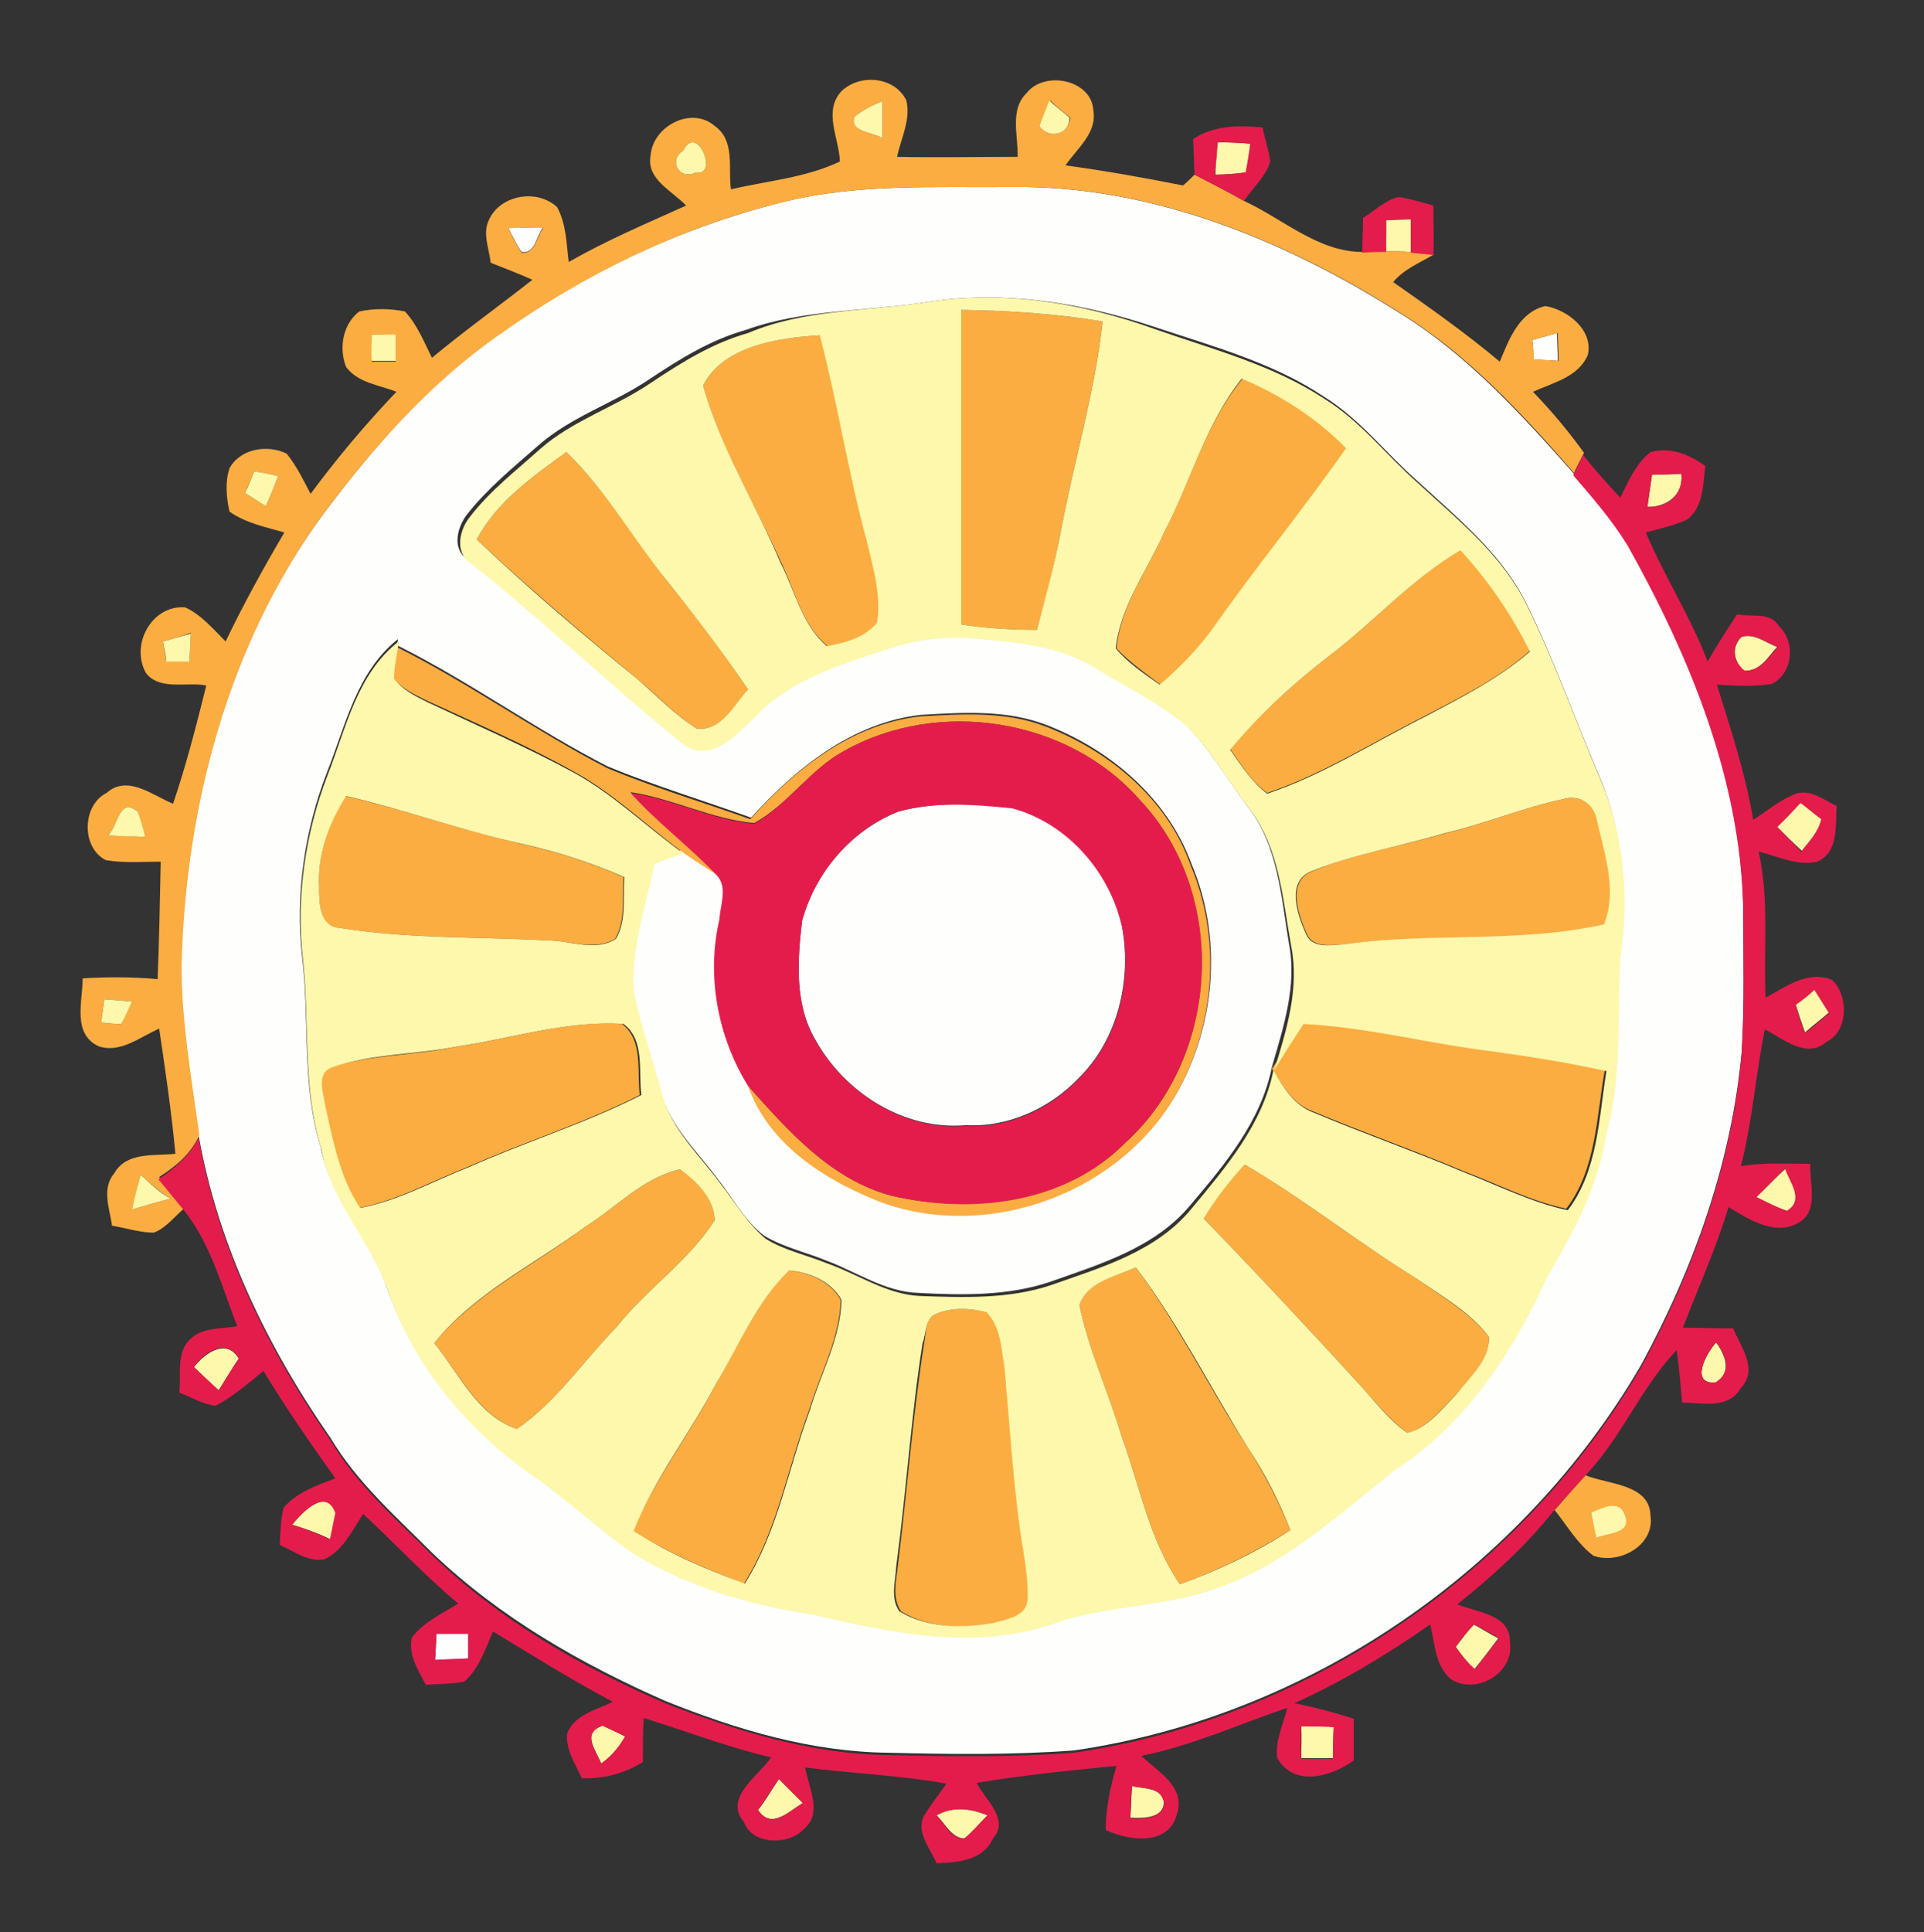 <?xml version="1.0" encoding="utf-8"?>
<!-- Generator: Adobe Illustrator 26.0.3, SVG Export Plug-In . SVG Version: 6.00 Build 0)  -->
<svg version="1.1" id="Layer_1" xmlns="http://www.w3.org/2000/svg" xmlns:xlink="http://www.w3.org/1999/xlink" x="0px" y="0px"
	 viewBox="0 0 249 250" style="enable-background:new 0 0 249 250;" xml:space="preserve">
<rect x="0" y="0" width="249" height="250" fill="#333333" stroke="none"/>
<style type="text/css">
	.st0{fill:#FEFEFD;}
	.st1{fill:#FBAD41;}
	.st2{fill:#FDF8AB;}
	.st3{fill:#E41C4C;}
</style>
<g id="_x23_fefefdff">
	<path class="st0" d="M101.1,26.2c9.8-2.5,19.9-1.9,29.9-2c17.8-0.2,34.9,6.7,49.8,16.1c8.9,5.4,16,13.2,22.8,20.9
		c2.5,2.9,5.1,5.9,7.1,9.2c8.1,14.3,14.5,30,14.9,46.7c0,6.3,0.2,12.6-0.2,19c-1.3,14.3-6.2,28-13,40.5
		c-15.4,26.5-43,45.5-73.4,49.9c-8,0.6-16,0.5-24,0.3c-10-0.1-19.7-3-28.9-6.7C75.2,215.3,64.7,209.3,56,201
		c-4.7-4.7-9.8-9.2-13.2-14.9c-8.2-11.8-14.6-25-17.1-39.2c-1-7.3-2.2-14.5-2.3-21.9c0.6-20.6,6-41.5,18.3-58.3
		c6.5-8.7,13.7-17,22.6-23.3C75.4,35.5,87.9,29.5,101.1,26.2 M119.9,39.1c-7.8,1.2-15.9,0.9-23.4,3.6c-4.6,1.3-8.6,3.8-12.5,6.4
		c-4.6,3.1-10.1,4.8-14.4,8.6c-3.2,2.8-6.5,5.5-9.1,8.8c-1.3,1.6-2.1,4.5,0,5.9c9.5,7.5,18.2,15.9,27.6,23.5
		c3.5,2.6,6.9-1.2,9.3-3.5c4.4-4.7,10.6-6.7,16.6-8.6c3.7-1.2,7.6-1.9,11.4-1.6c5.6,0.4,11.5,0.9,16.3,4c3.9,2.4,8.1,4.4,11.6,7.4
		c3.2,3.2,5.5,7.2,8.2,10.8c3.9,5,4.3,11.6,5.3,17.6c1.1,5.5-0.7,10.9-2.2,16.1c-1.4,7-6.1,12.6-10.6,17.9
		c-4.6,5.5-11.7,7.6-18.2,9.9c-5.4,1.8-11.3,1.7-16.9,1.4c-4.3-0.1-8-2.7-12-4.2c-2.7-1.1-5.5-1.7-8-3.2c-2.5-1.9-4-4.8-5.9-7.2
		c-2.7-3.7-6.3-6.9-7.5-11.5c-1.2-4.5-2.9-8.9-3.7-13.5c-0.3-5.5,1.6-10.9,2.7-16.3c1.2-0.5,2.4-0.9,3.7-1.4
		c1.5,1.1,3.1,2.1,4.7,3.1c1.4,1.5,0.4,3.9,0.3,5.7c-1.7,7.3-0.2,15.2,3.7,21.5c2.6,7.7,10,12.3,17.3,15.1
		c14.2,5.1,31.4-1.4,38.5-14.7c4.7-8.8,5.4-19.7,1.5-28.9c-3.1-8.5-10.5-14.8-18.8-18c-5.2-2-10.8-1.6-16.2-1.3
		c-8.9,1-16.2,6.9-22,13.3c-6.1-2.2-12.4-4.1-18.5-6.6c-9.4-4.8-17.9-11-27.3-15.7l0.1-0.8c-5.4,4.3-6.8,11.3-9.2,17.3
		c-2.9,7.5-4.1,15.8-3.2,23.8c1,8.2-0.1,16.6,2.4,24.6c1.3,6.8,6.5,11.9,8.6,18.3c3.5,9.8,10.4,18.1,18.8,24
		c4.5,3.1,8.5,6.9,12.9,10c7,4.3,15,6.7,23.1,7.9c10.3,2.4,21.4,4.8,31.7,1.1c6.2-2.2,13-2,19.3-4c9.5-2.7,16.7-9.6,24.3-15.6
		c9.2-5.8,15.5-15.3,19.9-25.1c3.4-5.7,6.7-11.6,7.6-18.2c2.2-7.5,1.5-15.4,1.9-23.1c1.1-7.8,0.5-15.9-2.6-23.2
		c-3.2-7.5-5.9-15.2-9.5-22.5c-3.2-6.4-8.9-11-14.1-15.8c-4.1-3.6-7.4-8-12.1-10.9c-6.6-4.4-14.4-6.5-21.9-9
		C140.1,39.2,129.9,37.5,119.9,39.1z"/>
	<path class="st0" d="M65.8,29.5c1.5,0,3-0.1,4.5-0.1c-0.9,1.1-1,3.5-2.8,3.2C66.8,31.6,66.3,30.5,65.8,29.5z"/>
	<path class="st0" d="M198.3,44c1.1-0.3,2.2-0.6,3.2-0.9c0,1.2,0.1,2.4,0.1,3.6c-1.1-0.1-2.1-0.1-3.2-0.2
		C198.5,45.9,198.4,44.6,198.3,44z"/>
	<path class="st0" d="M116.3,105c4.8-1.3,9.9-1,14.7-0.5c7.1,1.9,12.6,8.2,14.2,15.3c1.3,6.9-0.5,14.7-5.6,19.7
		c-3.7,3.9-9.1,6.4-14.6,6.1c-8,0.7-15.7-4.2-19.5-11.1c-2.7-4.6-2.3-10.3-1.7-15.4C105.5,112.9,110.2,107.4,116.3,105z"/>
	<path class="st0" d="M56.5,211.4c1.4,0,2.7,0,4.1,0c0,1.1,0,2.1,0,3.2c-1.4,0.1-2.8,0.1-4.3,0.2C56.4,213.7,56.4,212.5,56.5,211.4z
		"/>
</g>
<g id="_x23_fbad41ff">
	<path class="st1" d="M132.9,12c2.3-2.9,8.4-1.7,8.6,2.3c0.5,2.9-2.1,4.9-3.6,7.1c5.1,0.7,10.2,1.6,15.2,2.6c0.4-0.3,1.1-1,1.5-1.4
		c2.1,1.1,4.3,2.2,6.4,3.4c5,2.3,9.6,6.6,15.3,6.6c1,0,2.1,0,3.1-0.1c1.1,0,2.2,0,3.3,0.1c0.7,0.1,2.2,0.3,2.9,0.3
		c-1.8,1.1-3.9,1.9-5.3,3.6c4.7,3.3,9.4,6.6,13.8,10.3c1.2-2.9,2.5-6.4,5.9-7.2c2.9,0.5,6.2,3.1,5.5,6.3c-1.2,2.9-4.5,3.6-7.1,4.8
		c2.4,2.5,4.6,5.1,6.6,7.9c-0.3,0.6-1,1.9-1.3,2.6c-6.8-7.8-13.9-15.5-22.8-20.9c-14.9-9.4-32-16.3-49.8-16.1
		c-10,0.1-20.1-0.5-29.9,2c-13.2,3.2-25.6,9.3-36.7,17.2C55.5,49.7,48.2,58,41.7,66.7C29.5,83.5,24,104.4,23.5,125
		c0,7.4,1.3,14.6,2.3,21.9c-1.1,2.4-3,4-5.2,5.4c1.1,1.3,2.2,2.6,3.3,4c-1.3,1.1-2.4,2.6-4,3.2c-1.8,0-3.6-0.6-5.4-0.9
		c-0.3-2.2-1.4-4.8,0.3-6.8c1.6-2.8,5.2-2.2,7.9-2.5c-0.5-5.4-1.3-10.8-2.1-16.2c-2.5,1.1-5,3.2-7.8,2.3c-3.5-1.6-2.1-5.8-2.1-8.8
		c3.2-0.2,6.5-0.2,9.7,0.1c0.2-5.1,0.3-10.1,0.4-15.2c-2.4,0-4.8,0.2-7.1-0.2c-3.2-1.6-3.1-7.1,0.1-8.7c2.7-2.4,5.9,0.3,8.6,1.4
		c1.7-5,3-10.1,4.3-15.3c-2.5-0.5-6,0.7-7.8-1.6c-2.1-3.7,0.8-8.9,5.1-8.5c2.1,1,3.6,2.8,5.2,4.4c2.3-4.8,4.9-9.5,7.6-14.1
		c-2.4-0.7-5-1.2-7.1-2.7c-0.4-1.8-0.6-3.8,0-5.6c1.4-2.6,5-3.1,7.4-1.9c1.3,1.6,2.2,3.5,3.1,5.2c3.4-4.6,7.1-9,11.1-13.2
		c-2.2-0.9-4.9-1.1-6.5-3.2c-1-2.5-0.4-5.6,1.7-7.2c1.9-0.4,3.9-0.4,5.9,0c1.6,1.7,2.5,4,3.5,6c4.2-3.5,8.7-6.7,13-10.1
		c-1.8-0.8-3.6-1.5-5.4-2.2c-0.2-1.9-1.1-3.8-0.2-5.6c1.5-3.2,6.2-4,8.8-1.6c1.2,2.2,1.2,4.7,1.5,7.1c4.9-2.8,10.1-5,15.2-7.3
		c-1.8-1.9-5.2-3.4-4.6-6.5c0.3-3.8,5.3-6.4,8.3-3.8c2.7,1.9,1.7,5.5,2.1,8.2c4.7-1.1,9.7-1.5,14.1-3.6c-0.1-3-2.2-6.5,0.2-9.1
		c2.4-2.3,6.9-1.9,8.4,1.2c0.6,2.5-0.7,4.9-1.2,7.3c5.2,0.1,10.4,0,15.6,0C131.8,17.6,130.6,14.2,132.9,12 M110.6,15.1
		c-0.8,2,2.5,2,3.6,2.8c0-1.2,0-3.6,0-4.8C112.9,13.6,111.7,14.2,110.6,15.1 M134.5,16.3c1.2,1.8,3.9,1.1,4-1.1
		c-0.7-0.5-2-1.6-2.6-2.2C135.5,13.8,134.9,15.4,134.5,16.3 M88.4,19.5c-1.9,1.2-0.6,3.9,1.7,2.8C93,22.9,90.3,15.8,88.4,19.5
		 M65.8,29.5c0.5,1.1,1,2.1,1.7,3.2c1.8,0.2,2-2.2,2.8-3.2C68.8,29.4,67.3,29.5,65.8,29.5 M48.1,43.3c0,1.2,0,2.3,0,3.5
		c0.8,0,2.4,0,3.1,0c0-1.1,0-2.3,0-3.4C50.4,43.3,48.8,43.3,48.1,43.3 M198.3,44c0.1,0.6,0.2,1.9,0.2,2.5c1.1,0.1,2.1,0.1,3.2,0.2
		c0-1.2-0.1-2.4-0.1-3.6C200.5,43.4,199.4,43.7,198.3,44 M32.9,61c-0.4,0.9-0.8,1.9-1.2,2.8c0.7,0.4,2,1.3,2.7,1.7
		c0.6-1.3,1.1-2.6,1.6-3.9C35.2,61.4,33.7,61.1,32.9,61 M21.1,83c0.1,0.6,0.3,1.9,0.4,2.5c1,0,2,0,3,0c0.1-1.2,0.1-2.4,0.2-3.6
		C23.5,82.3,22.3,82.7,21.1,83 M14,108.1c1.2,0,3.6,0.1,4.8,0.2c-0.2-0.8-0.8-2.4-1-3.3C15.4,103.1,15.3,106.8,14,108.1 M13.5,129.3
		c-0.1,0.8-0.3,2.3-0.4,3c0.9,0.1,1.7,0.2,2.6,0.2c0.5-1,0.9-2,1.4-2.9C15.9,129.5,14.7,129.4,13.5,129.3 M18.2,152
		c-0.4,1.5-0.7,3-1.1,4.5c1.7-0.5,3.3-1,5-1.4C20.6,154.2,19.4,153.1,18.2,152z"/>
	<path class="st1" d="M124.4,40.1c6.1,0.1,12.2,0.5,18.3,1.5c-1,9.2-3.7,18-5.4,27.1c-0.8,4.3-1.9,8.5-3.1,12.8
		c-3.3,0-6.6-0.2-9.8-0.7C124.4,67.2,124.4,53.6,124.4,40.1z"/>
	<path class="st1" d="M91,49.9c2.7-5.3,9.8-6.2,15.2-6.5c2.2,8.9,3.7,17.9,6.1,26.7c0.8,3.4,1.9,7,1.3,10.5c-1.6,1.9-4.1,2.7-6.5,3
		c-3.3-2.7-4.2-7.1-6-10.8C97.7,65.2,93.2,58,91,49.9z"/>
	<path class="st1" d="M150.7,68.8c3.4-6.6,5.3-13.9,10.1-19.8c5,2.1,9.7,5.1,13.5,9c-5.3,7.7-11.2,14.8-16.6,22.4
		c-2.1,3.1-4.7,5.8-7.5,8.2c-2-1.5-4-2.9-5.7-4.7C145,78.4,148.5,73.8,150.7,68.8z"/>
	<path class="st1" d="M61.7,69.8c2.6-4.9,7.2-8.1,11.6-11.3c5.2,5,8.8,11.4,13.3,17c3.6,4.4,7,9,10.2,13.7c-1.8,2.1-3.4,5.4-6.6,5.1
		c-2.9-1.8-5.2-4.4-7.8-6.5C75.3,81.9,68.3,76,61.7,69.8z"/>
	<path class="st1" d="M172,84.9c5.8-4.4,10.7-10,17-13.8c3.6,3.9,6.7,8.3,9,13.1c-4,3.6-8.8,5.9-13.5,8.4c-6.8,3.4-13.3,7.6-20.5,10
		c-2.1-1.5-3.4-3.7-4.8-5.7C163,92.5,167.3,88.5,172,84.9z"/>
	<path class="st1" d="M51.3,83.7c9.4,4.7,18,10.9,27.3,15.7c6,2.5,12.3,4.4,18.5,6.6c5.8-6.5,13.1-12.3,22-13.3
		c5.4-0.3,11-0.7,16.2,1.3c8.3,3.2,15.8,9.4,18.8,18c3.9,9.2,3.2,20.1-1.5,28.9c-7.1,13.3-24.4,19.8-38.5,14.7
		c-7.2-2.8-14.6-7.4-17.3-15.1c5.2,5.8,10.7,12.1,18.5,14.2c10.4,2.4,22.6,1,30.4-6.9c12.3-11.2,13.2-32.2,1.8-44.3
		c-9.3-10.6-26.1-13.2-38.3-6.3c-4.4,2.4-7.2,6.9-11.6,9.3c-5.5-0.5-10.6-3.2-16-4c3.5,3.9,7.7,7,11.2,10.7c-1.6-1-3.2-2-4.7-3.1
		c-4.7-3.5-8.9-7.6-14.1-10.4c-6.1-3.4-12.6-6.2-18.9-9.1c-1.6-0.8-3.3-1.6-4.4-3.1C50.8,86.3,51.1,85,51.3,83.7z"/>
	<path class="st1" d="M202.3,103.4c2.2-0.7,4.1,0.8,4.5,2.9c1,4.3,2.5,9,0.9,13.3c-11,2.6-22.5,1.1-33.7,2.6
		c-1.7,0.1-4.1,0.5-4.9-1.4c-1.1-2.5-2.6-6.8,0.8-8.1c5.5-2.3,11.5-3.2,17.2-4.9C192.2,106.6,197.1,104.5,202.3,103.4z"/>
	<path class="st1" d="M41.3,114.7c-0.2-4.2,1.2-8.2,3.4-11.7c7.7,1.8,15.1,4.4,22.8,6.2c4.5,1,9,2.4,13.2,4.3
		c-0.2,2.7,0.3,5.6-1.1,8c-2.7,1.6-5.9,0.2-8.8,0.2c-8.9-0.5-17.9-0.2-26.8-1.6C41.3,120,41.3,116.8,41.3,114.7z"/>
	<path class="st1" d="M59.2,135.4c7.1-1,14.1-3.4,21.3-2.9c2.8,2.1,1.9,6.2,2.3,9.2c-7.3,3.7-15.1,6.1-22.5,9.4
		c-4.6,1.8-9,4.3-13.9,5.2c-2.6-3.9-3.5-8.7-4.5-13.2c-0.2-1.7-1.2-4.2,0.9-5C48.1,136.4,53.8,136.6,59.2,135.4z"/>
	<path class="st1" d="M168.5,132.3c8.1,0.4,16.1,2.5,24.1,3.5c5.1,0.7,10.1,1.5,15.1,2.6c-1.1,6.1-1.1,12.9-5,18
		c-4.7-1-8.9-3.2-13.4-4.9c-6.4-2.7-13-5-19.4-7.7c-2.6-0.9-3.9-3.4-5.3-5.5C166,136.3,167.3,134.3,168.5,132.3z"/>
	<path class="st1" d="M161.1,150.7c7.7,4.5,14.7,10.1,22.3,14.8c3.2,2.3,6.8,4.3,9.3,7.5c0.1,3-2.4,5.2-4.2,7.4
		c-1.9,1.8-3.7,4.4-6.4,5c-2.4-1.8-4.2-4.1-6.2-6.3c-6.6-7.2-13.3-14.4-20.1-21.4C157.3,155.2,159,152.8,161.1,150.7z"/>
	<path class="st1" d="M75.8,158.7c4-2.5,7.4-6.3,12.2-7.4c2.2,1.5,4.4,3.8,4.5,6.6c-3.4,5.3-8.8,8.9-12.7,13.8
		c-4.3,4.4-7.8,9.7-12.9,13.2c-5-1.7-7.5-7.2-10.7-11.1C61.5,167.3,69.2,163.7,75.8,158.7z"/>
	<path class="st1" d="M92.7,179c2.9-5,5.2-10.4,9.3-14.6c2.6,0.2,5.5,1.4,6.8,3.8c-0.1,5-2.7,9.6-4.1,14.3
		c-2.8,7.5-4.1,15.6-8.4,22.4c-5-1.9-9.9-4-14.4-6.8C84.8,191.3,89.4,185.4,92.7,179z"/>
	<path class="st1" d="M139.7,168.9c1-3.2,4.7-3.7,7.3-4.9c5.5,7.4,9.6,15.8,14.6,23.5c2.1,3.3,3.9,6.8,5.4,10.5
		c-4.5,2.8-9.3,5.2-14.3,7c-4-5.8-5.2-12.8-7.6-19.3C143.4,180.1,140.9,174.7,139.7,168.9z"/>
	<path class="st1" d="M121.2,170c2.1-0.9,4.5-0.7,6.7-0.2c1.8,1.9,1.9,4.7,2.3,7.2c0.6,6.5,1,12.9,1.8,19.4c0.4,3.5,1.3,7,1.2,10.5
		c-0.1,2.3-2.7,2.6-4.4,3.1c-4.1,0.8-8.6,0.7-12.2-1.5c-1.2-1.8-0.6-4-0.4-5.9c1.2-9.6,1.9-19.2,3.4-28.8
		C119.9,172.5,119.7,170.5,121.2,170z"/>
	<path class="st1" d="M201.2,195.4c1.3-1.5,2.6-3,4-4.5c2.9,1.2,8.3,1.1,8.4,5.2c0.6,3.9-4.1,6.4-7.4,5.2
		C204.1,199.7,202.8,197.4,201.2,195.4 M205.9,195.7c0.2,0.8,0.6,2.5,0.7,3.3c1.5-0.7,4.5-0.5,3.7-3
		C209.5,193.9,207.4,195.3,205.9,195.7z"/>
</g>
<g id="_x23_fdf8abff">
	<path class="st2" d="M110.6,15.1c1.1-0.9,2.3-1.5,3.6-2c0,1.2,0,3.6,0,4.8C113.1,17.1,109.8,17.1,110.6,15.1z"/>
	<path class="st2" d="M134.5,16.3c0.3-0.8,1-2.5,1.3-3.3c0.6,0.6,1.9,1.6,2.6,2.2C138.5,17.4,135.7,18.1,134.5,16.3z"/>
	<path class="st2" d="M88.4,19.5c1.9-3.7,4.6,3.4,1.7,2.8C87.8,23.4,86.5,20.7,88.4,19.5z"/>
	<path class="st2" d="M157.6,18.4c1.1,0,3.2,0.1,4.3,0.2c-0.2,0.9-0.5,2.8-0.6,3.7c-1.3,0.2-2.7,0.3-4,0.3
		C157.3,21.1,157.4,19.7,157.6,18.4z"/>
	<path class="st2" d="M179.4,28.4c1.1,0,2.1-0.1,3.2-0.1c0,1.4,0,2.9,0,4.3c-1.1-0.1-2.2-0.1-3.3-0.1
		C179.4,31.2,179.4,29.8,179.4,28.4z"/>
	<path class="st2" d="M119.9,39.1c10-1.6,20.2,0.1,29.6,3.5c7.4,2.6,15.2,4.6,21.9,9c4.7,2.9,8,7.3,12.1,10.9
		c5.2,4.8,10.9,9.3,14.1,15.8c3.6,7.3,6.3,15,9.5,22.5c3.1,7.3,3.8,15.4,2.6,23.2c-0.4,7.7,0.3,15.5-1.9,23.1
		c-1,6.7-4.3,12.5-7.6,18.2c-4.4,9.8-10.7,19.2-19.9,25.1c-7.5,6-14.8,12.8-24.3,15.6c-6.3,2-13,1.8-19.3,4
		c-10.3,3.7-21.4,1.3-31.7-1.1c-8.1-1.2-16.1-3.6-23.1-7.9c-4.5-3.1-8.4-6.9-12.9-10c-8.5-5.9-15.4-14.2-18.8-24
		c-2.2-6.4-7.4-11.5-8.6-18.3c-2.5-8-1.5-16.4-2.4-24.6c-0.9-8,0.3-16.3,3.2-23.8c2.4-6.1,3.8-13.1,9.2-17.3l-0.1,0.8
		c-0.2,1.3-0.5,2.6-0.5,4c1.1,1.5,2.8,2.3,4.4,3.1c6.4,3,12.8,5.8,18.9,9.1c5.1,2.8,9.4,7,14.1,10.4c-1.2,0.5-2.4,0.9-3.7,1.4
		c-1.1,5.4-3,10.8-2.7,16.3c0.9,4.6,2.5,9,3.7,13.5c1.2,4.6,4.8,7.8,7.5,11.5c1.9,2.4,3.5,5.2,5.9,7.2c2.4,1.5,5.3,2.1,8,3.2
		c4,1.4,7.6,4,12,4.2c5.7,0.2,11.5,0.4,16.9-1.4c6.5-2.3,13.6-4.3,18.2-9.9c4.4-5.3,9.2-10.9,10.6-17.9c1.3,2.2,2.7,4.6,5.3,5.5
		c6.4,2.7,13,5,19.4,7.7c4.4,1.7,8.7,3.9,13.4,4.9c3.9-5.1,4-11.9,5-18c-5-1.1-10-1.9-15.1-2.6c-8.1-1-16-3.1-24.1-3.5
		c-1.3,2-2.6,4-3.8,6c1.6-5.2,3.3-10.6,2.2-16.1c-1.1-6-1.5-12.6-5.3-17.6c-2.8-3.6-5-7.6-8.2-10.8c-3.5-3-7.7-5-11.6-7.4
		c-4.9-3.1-10.7-3.5-16.3-4c-3.9-0.3-7.8,0.3-11.4,1.6c-5.9,1.9-12.2,3.9-16.6,8.6c-2.4,2.3-5.8,6.1-9.3,3.5
		c-9.4-7.6-18.1-16-27.6-23.5c-2-1.4-1.3-4.3,0-5.9c2.6-3.4,6-6,9.1-8.8c4.2-3.7,9.7-5.4,14.4-8.6c3.9-2.6,7.9-5.1,12.5-6.4
		C104.1,40,112.1,40.3,119.9,39.1 M124.4,40.1c0,13.5,0,27.1,0,40.7c3.2,0.5,6.5,0.7,9.8,0.7c1.1-4.2,2.3-8.5,3.1-12.8
		c1.7-9.1,4.4-17.9,5.4-27.1C136.7,40.6,130.6,40.2,124.4,40.1 M91,49.9c2.2,8,6.8,15.3,10,22.9c1.9,3.7,2.8,8.1,6,10.8
		c2.4-0.4,4.9-1.1,6.5-3c0.6-3.5-0.5-7.1-1.3-10.5c-2.4-8.8-3.8-17.9-6.1-26.7C100.8,43.7,93.6,44.7,91,49.9 M150.7,68.8
		c-2.2,5-5.7,9.6-6.3,15.1c1.6,1.9,3.7,3.3,5.7,4.7c2.8-2.4,5.4-5.1,7.5-8.2c5.4-7.6,11.3-14.8,16.6-22.4c-3.8-3.9-8.5-6.9-13.5-9
		C156,54.9,154.1,62.3,150.7,68.8 M61.7,69.8c6.6,6.3,13.6,12.2,20.7,18c2.6,2.2,4.9,4.7,7.8,6.5c3.2,0.3,4.8-3.1,6.6-5.1
		c-3.2-4.7-6.6-9.2-10.2-13.7c-4.6-5.6-8.1-12-13.3-17C68.9,61.7,64.3,64.9,61.7,69.8 M172,84.9c-4.7,3.6-9,7.6-12.8,12.1
		c1.4,2,2.8,4.2,4.8,5.7c7.2-2.4,13.7-6.6,20.5-10c4.7-2.5,9.5-4.9,13.5-8.4c-2.4-4.8-5.4-9.2-9-13.1
		C182.7,74.9,177.8,80.5,172,84.9 M202.3,103.4c-5.2,1.1-10.1,3.2-15.3,4.4c-5.7,1.7-11.7,2.7-17.2,4.9c-3.4,1.3-1.9,5.6-0.8,8.1
		c0.8,2,3.2,1.5,4.9,1.4c11.2-1.6,22.7-0.1,33.7-2.6c1.7-4.3,0.1-9-0.9-13.3C206.4,104.2,204.5,102.7,202.3,103.4 M41.3,114.7
		c0,2.1,0,5.3,2.8,5.4c8.8,1.4,17.8,1.1,26.8,1.6c2.9,0,6.1,1.5,8.8-0.2c1.4-2.4,0.9-5.3,1.1-8c-4.3-1.9-8.7-3.3-13.2-4.3
		c-7.7-1.7-15.1-4.4-22.8-6.2C42.5,106.6,41.1,110.6,41.3,114.7 M59.2,135.4c-5.4,1.1-11,0.9-16.2,2.7c-2.2,0.8-1.1,3.4-0.9,5
		c1,4.5,1.9,9.3,4.5,13.2c4.9-0.9,9.3-3.4,13.9-5.2c7.4-3.3,15.2-5.7,22.5-9.4c-0.4-3.1,0.5-7.1-2.3-9.2
		C73.3,132,66.2,134.4,59.2,135.4 M161.1,150.7c-2,2.1-3.8,4.5-5.3,7c6.8,7,13.5,14.2,20.1,21.4c2,2.2,3.8,4.6,6.2,6.3
		c2.7-0.6,4.5-3.1,6.4-5c1.7-2.2,4.3-4.4,4.2-7.4c-2.4-3.2-6-5.2-9.3-7.5C175.8,160.8,168.8,155.2,161.1,150.7 M75.8,158.7
		c-6.6,4.9-14.4,8.6-19.6,15.1c3.2,3.9,5.6,9.4,10.7,11.1c5.1-3.5,8.6-8.8,12.9-13.2c3.9-4.9,9.3-8.5,12.7-13.8
		c-0.1-2.8-2.3-5-4.5-6.6C83.2,152.4,79.8,156.2,75.8,158.7 M92.7,179c-3.4,6.5-8,12.3-10.7,19.1c4.5,2.9,9.4,5,14.4,6.8
		c4.3-6.8,5.6-14.9,8.4-22.4c1.4-4.8,4-9.3,4.1-14.3c-1.3-2.4-4.2-3.6-6.8-3.8C97.9,168.5,95.7,174,92.7,179 M139.7,168.9
		c1.2,5.8,3.7,11.1,5.4,16.8c2.4,6.5,3.6,13.5,7.6,19.3c5-1.8,9.8-4.1,14.3-7c-1.4-3.6-3.2-7.2-5.4-10.5c-4.9-7.8-9-16.1-14.6-23.5
		C144.4,165.2,140.7,165.8,139.7,168.9 M121.2,170c-1.5,0.5-1.3,2.6-1.8,3.8c-1.5,9.5-2.1,19.2-3.4,28.8c-0.1,2-0.8,4.2,0.4,5.9
		c3.6,2.2,8.2,2.2,12.2,1.5c1.7-0.5,4.3-0.8,4.4-3.1c0.1-3.5-0.8-7-1.2-10.5c-0.8-6.4-1.2-12.9-1.8-19.4c-0.4-2.5-0.5-5.3-2.3-7.2
		C125.7,169.3,123.3,169.1,121.2,170z"/>
	<path class="st2" d="M48.1,43.3c0.8,0,2.3,0,3.1,0c0,1.1,0,2.3,0,3.4c-0.8,0-2.4,0-3.1,0C48,45.6,48.1,44.4,48.1,43.3z"/>
	<path class="st2" d="M32.9,61c0.8,0.1,2.3,0.4,3.1,0.6c-0.5,1.3-1,2.6-1.6,3.9c-0.7-0.4-2-1.3-2.7-1.7C32.2,62.8,32.5,61.9,32.9,61
		z"/>
	<path class="st2" d="M213.8,61.4c0.9,0,2.8,0,3.8-0.1c0.3,2.7-1.8,4.3-4.4,4.3C213.4,64.2,213.6,62.8,213.8,61.4z"/>
	<path class="st2" d="M21.1,83c1.2-0.3,2.4-0.7,3.6-1c-0.1,1.2-0.1,2.4-0.2,3.6c-1,0-2,0-3,0C21.5,84.9,21.2,83.7,21.1,83z"/>
	<path class="st2" d="M225.4,82.4c1.7-0.5,3.1,0.8,4.6,1.3c-1.2,1.3-2.2,3.2-4.3,3.1C224.4,85.7,224,83.7,225.4,82.4z"/>
	<path class="st2" d="M14,108.1c1.3-1.3,1.4-5,3.8-3.1c0.3,0.8,0.8,2.4,1,3.3C17.6,108.2,15.2,108.2,14,108.1z"/>
	<path class="st2" d="M230,107c1-1.1,2-2.1,3.1-3.2c0.7,0.5,2,1.6,2.7,2.1c-0.3,1.7-1.6,2.9-2.6,4.2
		C232.1,109.1,231.1,108.1,230,107z"/>
	<path class="st2" d="M13.5,129.3c1.2,0.1,2.4,0.2,3.6,0.3c-0.5,1-0.9,2-1.4,2.9c-0.9,0-1.7-0.1-2.6-0.2
		C13.2,131.6,13.4,130.1,13.5,129.3z"/>
	<path class="st2" d="M232.4,130c0.6-0.5,1.8-1.5,2.4-2c0.5,0.8,1.4,2.3,1.9,3c-1,0.9-2.1,1.7-3.1,2.6
		C233.2,132.5,232.8,131.3,232.4,130z"/>
	<path class="st2" d="M227.3,154.9c1.2-1.2,2.5-2.5,3.8-3.7c0.6,1.8,2.5,4.1,0.2,5.5C229.9,156.2,228.6,155.6,227.3,154.9z"/>
	<path class="st2" d="M18.2,152c1.2,1.1,2.4,2.3,3.9,3.1c-1.7,0.4-3.3,0.9-5,1.4C17.4,155,17.8,153.5,18.2,152z"/>
	<path class="st2" d="M25.1,176.9c1.4-1.8,4.2-3.8,5.8-1.1c-0.9,1.3-1.7,2.7-2.6,4.1C27.2,178.9,26.1,177.9,25.1,176.9z"/>
	<path class="st2" d="M222,178.9c-3.4,0.2-1.1-3.9,0.1-5.2C223.3,175.4,224.2,177.6,222,178.9z"/>
	<path class="st2" d="M37.8,197.3c1.3-1.6,4.4-4.9,5.7-1.5c-0.2,0.9-0.6,2.6-0.7,3.4C41.2,198.4,39.5,197.8,37.8,197.3z"/>
	<path class="st2" d="M205.9,195.7c1.5-0.5,3.6-1.8,4.4,0.3c0.9,2.5-2.1,2.3-3.7,3C206.4,198.2,206.1,196.5,205.9,195.7z"/>
	<path class="st2" d="M188.4,213.1c0.8-1,1.5-2,2.3-2.9c0.8,0.4,2.4,1.4,3.2,1.8c-1,1.3-2,2.7-3.1,4
		C189.9,215.1,189.1,214.1,188.4,213.1z"/>
	<path class="st2" d="M77.8,228.2c-0.7-1.8-2.6-4,0.2-4.9c0.7,0.3,2.2,1,2.9,1.4C80.1,226.1,79.1,227.3,77.8,228.2z"/>
	<path class="st2" d="M168.4,223.4c1,0,3.1,0,4.2,0c0,1,0,3.1-0.1,4.1c-1,0-3.1,0-4.1,0C168.4,226.2,168.5,224.8,168.4,223.4z"/>
	<path class="st2" d="M98.1,234.2c1-1.2,1.8-2.7,2.7-4c1,1,2.1,2.1,3.1,3.1C102.1,234.4,99.8,236.8,98.1,234.2z"/>
	<path class="st2" d="M146.5,231.1c1.4,0.4,3.6,0.1,4.1,1.9c0.2,2.3-2.7,2.3-4.3,2.2C146.4,233.9,146.4,232.5,146.5,231.1z"/>
	<path class="st2" d="M121.2,234.9c2.1-1.2,4.4-0.9,6.6,0c-1,1-1.9,2.1-3,3C123.1,237.8,122.3,235.9,121.2,234.9z"/>
</g>
<g id="_x23_e41c4cff">
	<path class="st3" d="M154.4,18c2.7-1.8,5.9-1.8,9-1.5c0.3,1.5,0.8,2.9,1,4.4c-0.6,2-2.3,3.4-3.4,5.1c-2.1-1.2-4.3-2.3-6.4-3.4
		C154.5,21,154.5,19.5,154.4,18 M157.6,18.4c-0.1,1.4-0.2,2.8-0.4,4.2c1.3,0,2.7-0.1,4-0.3c0.2-0.9,0.5-2.8,0.6-3.7
		C160.8,18.5,158.6,18.4,157.6,18.4z"/>
	<path class="st3" d="M176.4,28.2c1.5-0.9,2.8-2.3,4.6-2.7c1.5,0.2,3,0.7,4.5,1.1c0,2.1,0.1,4.2,0,6.4c-0.7-0.1-2.2-0.2-2.9-0.3
		c0-1.4,0-2.9,0-4.3c-1.1,0-2.1,0.1-3.2,0.1c0,1.4,0,2.7,0,4.1c-1.1,0-2.1,0-3.1,0.1C176.3,31.1,176.4,29.7,176.4,28.2z"/>
	<path class="st3" d="M213.6,58.5c2.6-0.7,5,0.3,7.1,1.8c-0.3,2.3-0.2,5.2-2.3,6.9c-1.7,0.8-3.6,1.2-5.4,1.7
		c2.4,5.7,5.8,10.9,8,16.7c1.2-2.1,2.5-4.1,3.8-6.1c1.8,0.4,4.3-0.4,5.4,1.5c2.2,2,1.9,6.1-0.9,7.5c-2.4,0.4-4.8,0.2-7.1,0.1
		c1.8,5.8,3.7,11.5,4.7,17.5c1.8-1.2,3.5-2.6,5.5-3.4c2-0.6,3.6,0.8,5.3,1.6c-0.2,2.6,0.3,5.9-2.5,7.2c-2.6,0.6-5.1-0.7-7.6-1.3
		c1.4,6.2,0.6,12.6,0.9,18.9c2.6-1.4,5.5-3.6,8.6-2.3c2.1,1.9,2.2,6.6-0.7,8c-2.6,2.3-5.6-0.4-8-1.6c-1.2,5.9-1.6,11.9-3.1,17.7
		c3-0.5,6-0.3,9-0.3c-0.2,2.5,1.2,6-1.5,7.6c-3.1,1.8-6.4-0.4-9.1-2c-1.6,5.3-3.9,10.4-5.9,15.6c2.1,0,4.3,0.1,6.5,0.1
		c1,2.4,3.3,5.3,1,7.7c-1.6,2.8-5,1.9-7.6,1.9c-0.2-2.3-0.4-4.6-0.7-6.8c-4.7,4.9-7.2,11.5-12,16.4c-1.3,1.5-2.7,3-4,4.5
		c-3.6,4.5-7.9,8.4-12.4,12c2.4,1,6.9,1.3,6.8,4.8c0.7,4-4.3,7-7.6,4.9c-2.1-1.7-2.1-4.7-2.7-7.1c-5.6,3.9-11.4,7.4-17.6,10.2
		c2.6,0.5,5.2,1.2,7.7,2c0,1.8,0,3.6,0,5.4c-2.9,2.1-7.7,3.5-9.9-0.3c-0.3-2.3,0.8-4.4,1.3-6.5c-6.3,2.1-12.3,4.9-18.9,6.2
		c2.2,2.1,5.8,4,4.6,7.6c-1.1,4.1-6.2,3.4-9.2,2c0-2.8,0.6-5.6,1.4-8.3c-6.1,0.6-12.1,1.2-18.1,2.2c1.1,2.2,4.3,4.7,2.1,7.2
		c-1.3,2.9-4.6,3.1-7.3,3.2c-0.8-1.9-2.6-3.9-1.7-6c0.9-1.5,2-2.9,3-4.3c-6.1-1.1-12.2-1.3-18.3-2.1c0.4,2.5,2.3,5.9-0.1,7.9
		c-1.9,2.2-6.7,2.2-7.8-0.8c-2.7-3.2,1.8-5.9,3.5-8.4c-5.6-1.3-11-3.4-16.5-5.1c-0.1,1.9-0.1,3.8-0.1,5.7c-2.4,1.5-5.1,2.2-7.9,2.1
		c-0.8-1.8-2.1-3.6-1.9-5.8c1-2.5,3.8-3,5.9-4.1c-5.3-2.8-10.4-6-15.5-9.1c-1,2.3-1.8,4.8-3.7,6.5c-1.6,0.3-3.3,0.3-5,0.4
		c-1-1.9-2.3-3.9-1.8-6.1c1.5-2,3.9-3.1,6-4.4c-4.3-3.6-8.2-7.8-12.3-11.6c-1.4,2.1-2.6,4.8-5.1,5.9c-2.1,0.3-3.9-1.1-5.7-1.9
		c0.1-1.6,0.1-3.2,0.5-4.8c1.7-2,4.3-2.9,6.7-3.8c-3.2-4.5-6.4-9.1-9.3-13.9c-2,1.6-3.9,3.3-6.2,4.5c-1.7-0.2-3.1-1.1-4.7-1.7
		c0.3-2.4-0.5-5.2,1.5-7c1.6-1.5,4-1.2,6-1.6c-2-5.1-3.4-10.6-6.9-15c-1.1-1.3-2.2-2.7-3.3-4c2.1-1.4,4.1-3.1,5.2-5.4
		c2.5,14.2,8.9,27.4,17.1,39.2c3.4,5.8,8.5,10.2,13.2,14.9c8.6,8.3,19.2,14.4,30.1,19.1c9.2,3.6,18.9,6.6,28.9,6.7
		c8,0.2,16,0.3,24-0.3c30.3-4.4,58-23.4,73.4-49.9c6.8-12.5,11.7-26.2,13-40.5c0.4-6.3,0.2-12.6,0.2-19
		c-0.4-16.6-6.9-32.4-14.9-46.7c-2-3.3-4.6-6.3-7.1-9.2c0.3-0.7,1-2,1.3-2.6c1.5,1.9,3.1,3.7,4.8,5.5
		C210.8,62.1,211.8,59.9,213.6,58.5 M213.8,61.4c-0.2,1.4-0.4,2.8-0.6,4.2c2.6,0.1,4.7-1.6,4.4-4.3
		C216.6,61.4,214.8,61.4,213.8,61.4 M225.4,82.4c-1.4,1.3-1.1,3.2,0.4,4.4c2.1,0,3.1-1.8,4.3-3.1C228.6,83.2,227.1,81.9,225.4,82.4
		 M230,107c1,1.1,2.1,2.1,3.1,3.2c1-1.3,2.2-2.5,2.6-4.2c-0.7-0.5-2-1.6-2.7-2.1C232.1,104.9,231.1,106,230,107 M232.4,130
		c0.3,1.2,0.7,2.5,1.2,3.7c1.1-0.9,2.1-1.7,3.1-2.6c-0.5-0.8-1.4-2.3-1.9-3C234.3,128.6,233.1,129.6,232.4,130 M227.3,154.9
		c1.3,0.6,2.6,1.3,3.9,1.8c2.4-1.4,0.4-3.7-0.2-5.5C229.8,152.4,228.6,153.7,227.3,154.9 M25.1,176.9c1.1,1,2.1,2,3.2,3
		c0.9-1.4,1.7-2.8,2.6-4.1C29.3,173,26.4,175,25.1,176.9 M222,178.9c2.2-1.3,1.4-3.6,0.1-5.2C220.9,175,218.6,179.1,222,178.9
		 M37.8,197.3c1.7,0.5,3.3,1.1,4.9,1.9c0.2-0.9,0.5-2.6,0.7-3.4C42.2,192.4,39.1,195.7,37.8,197.3 M56.5,211.4
		c-0.1,1.1-0.1,2.3-0.2,3.4c1.4-0.1,2.8-0.1,4.3-0.2c0-1.1,0-2.1,0-3.2C59.2,211.4,57.8,211.4,56.5,211.4 M188.4,213.1
		c0.7,1.1,1.5,2,2.5,2.9c1-1.3,2-2.7,3.1-4c-0.8-0.5-2.4-1.4-3.2-1.8C189.9,211.1,189.1,212.1,188.4,213.1 M77.8,228.2
		c1.3-0.9,2.3-2.1,3.1-3.5c-0.7-0.4-2.2-1-2.9-1.4C75.2,224.3,77.1,226.5,77.8,228.2 M168.4,223.4c0,1.4-0.1,2.8,0,4.2
		c1,0,3.1,0,4.1,0c0-1,0-3.1,0.1-4.1C171.6,223.4,169.5,223.4,168.4,223.4 M98.1,234.2c1.7,2.6,4,0.2,5.8-0.9c-1-1-2.1-2.1-3.1-3.1
		C99.9,231.5,99.1,232.9,98.1,234.2 M146.5,231.1c-0.1,1.4-0.2,2.8-0.2,4.2c1.6,0.1,4.5,0,4.3-2.2
		C150.1,231.1,148,231.5,146.5,231.1 M121.2,234.9c1.1,1.1,1.8,3,3.6,3c1.1-0.9,2-2,3-3C125.7,234,123.4,233.7,121.2,234.9z"/>
	<path class="st3" d="M109.2,97.2c12.2-6.9,29-4.3,38.3,6.3c11.5,12.1,10.5,33.1-1.8,44.3c-7.8,8-20,9.4-30.4,6.9
		c-7.8-2.1-13.3-8.4-18.5-14.2c-3.9-6.3-5.4-14.2-3.7-21.5c0.1-1.8,1.1-4.2-0.3-5.7c-3.6-3.8-7.8-6.9-11.2-10.7
		c5.5,0.8,10.5,3.5,16,4C102,104.1,104.8,99.6,109.2,97.2 M116.3,105c-6.1,2.3-10.8,7.9-12.5,14.2c-0.6,5.1-1,10.8,1.7,15.4
		c3.8,6.8,11.5,11.8,19.5,11.1c5.5,0.3,10.8-2.1,14.6-6.1c5.1-5,7-12.7,5.6-19.7c-1.6-7.1-7.1-13.4-14.2-15.3
		C126.1,104.1,121,103.7,116.3,105z"/>
</g>
</svg>
